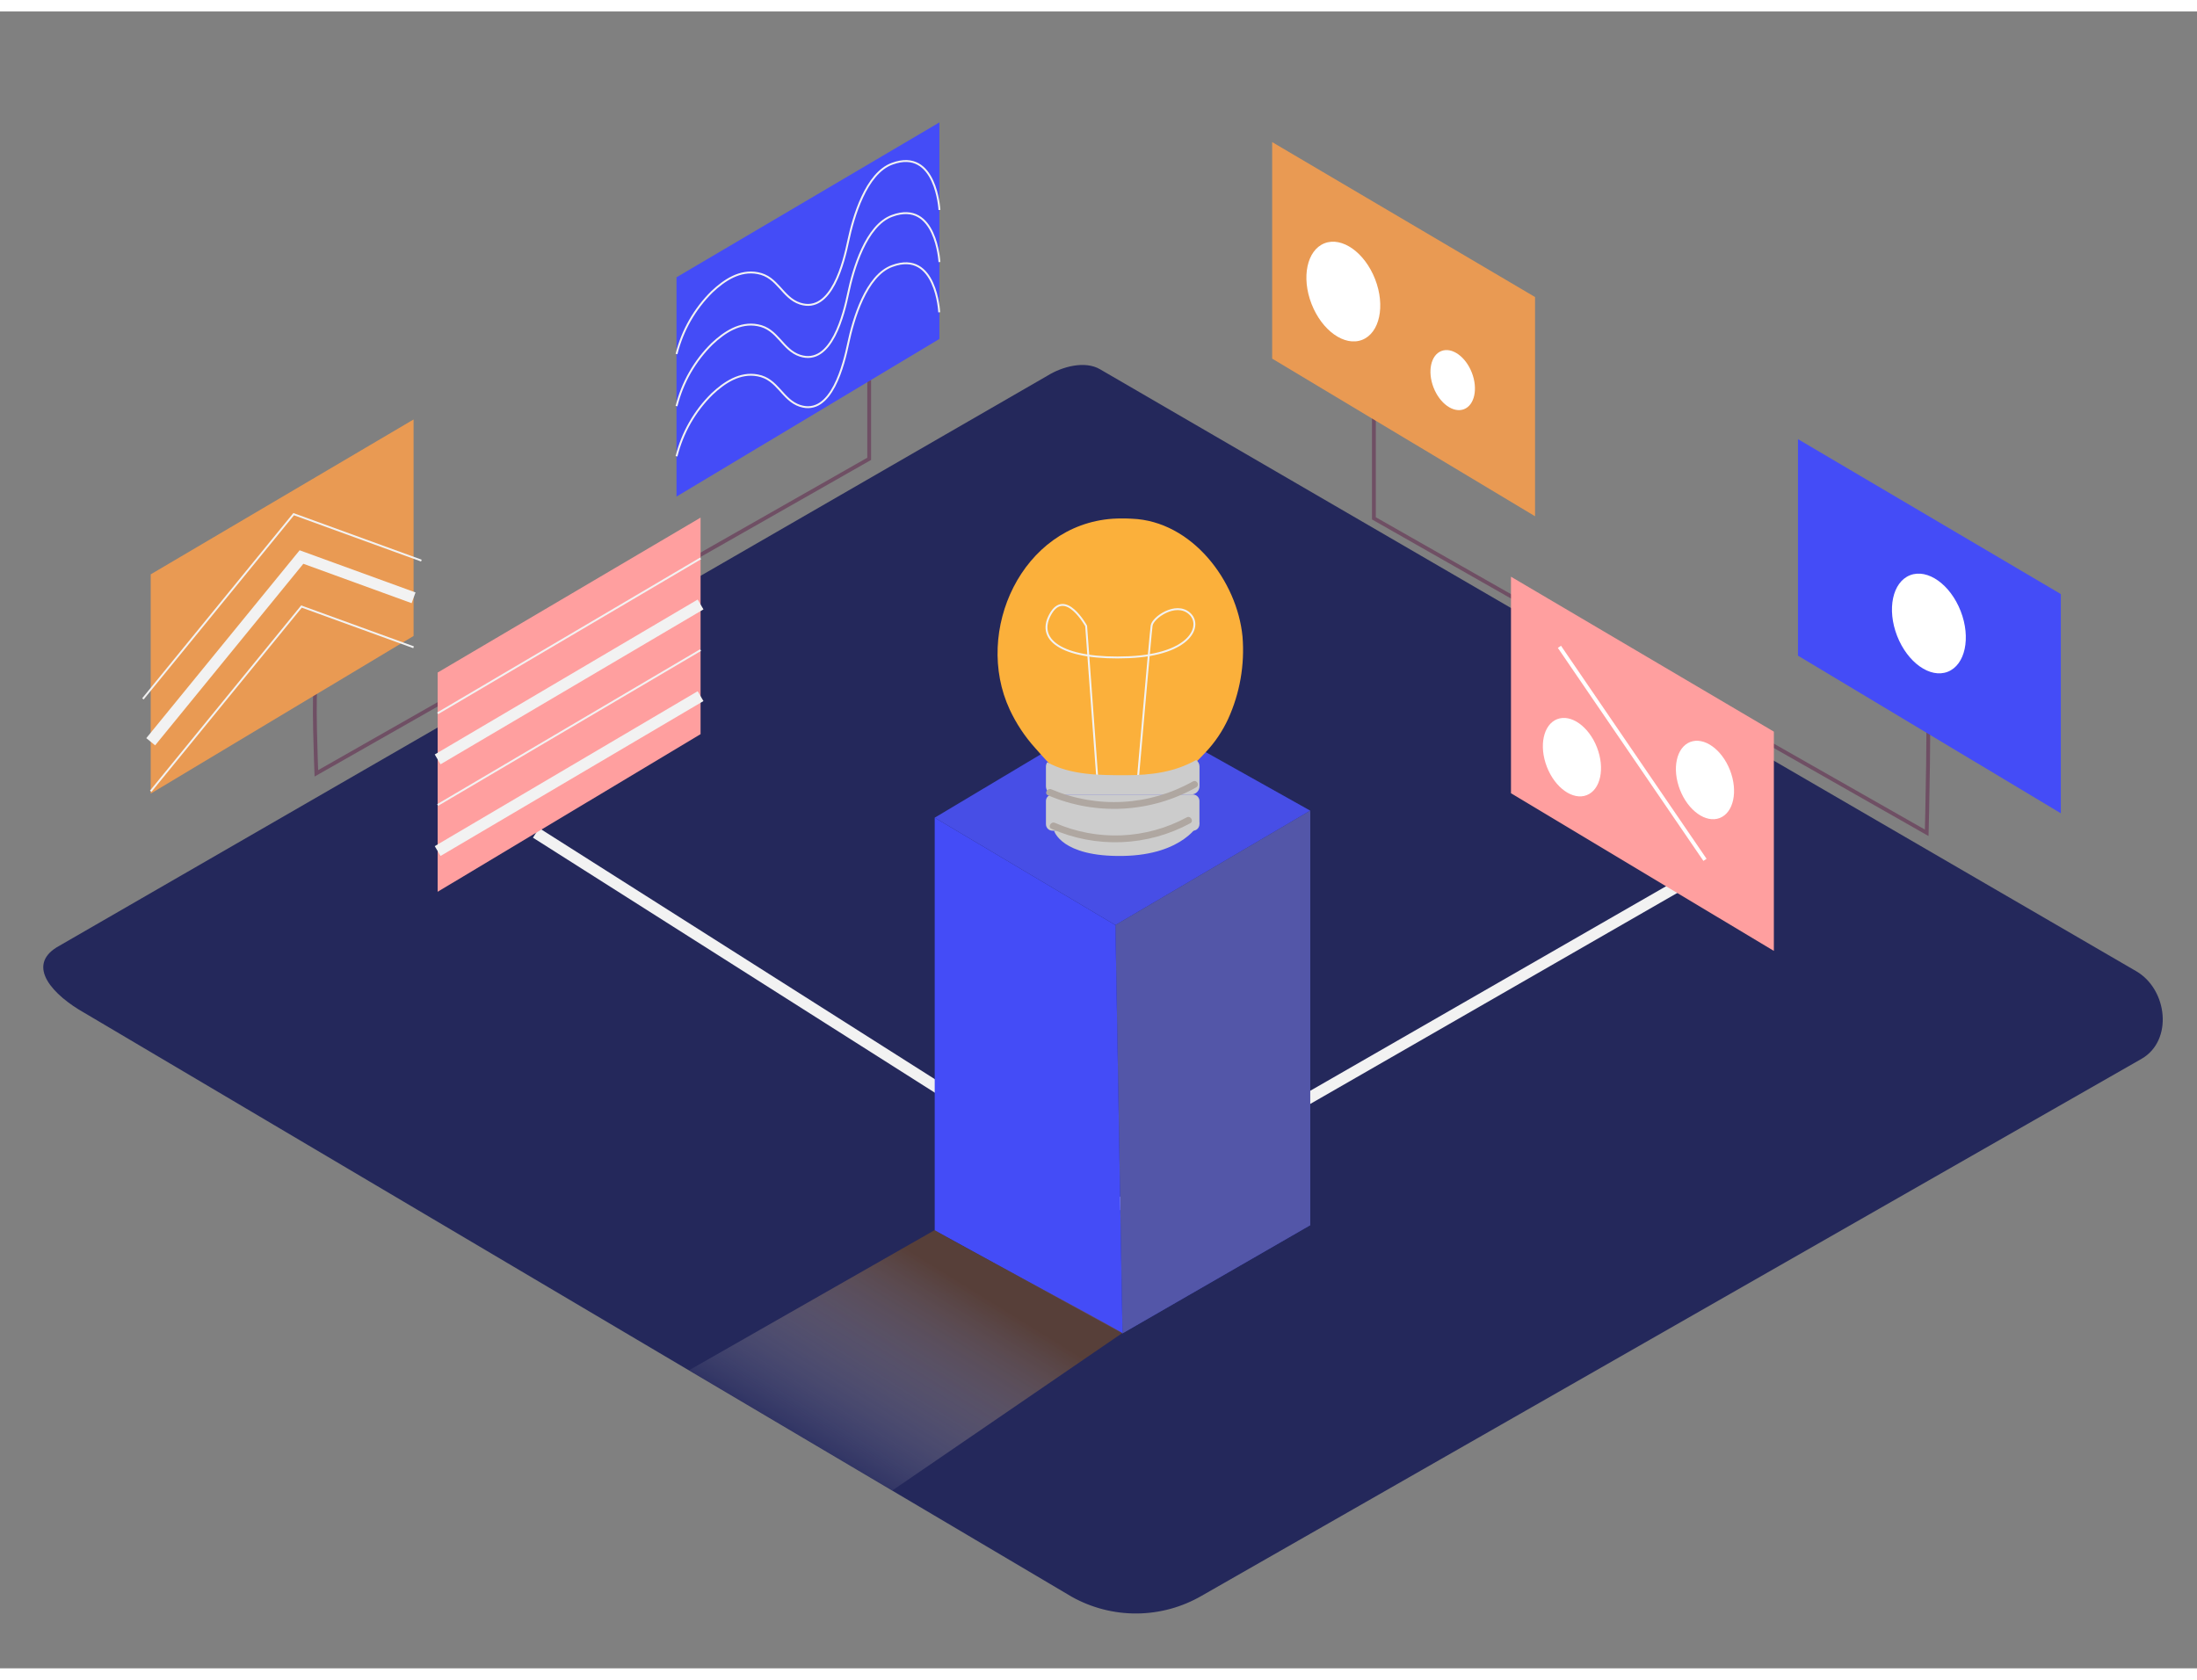 <svg width="510" height="390" viewBox="0 0 586 442" fill="none" xmlns="http://www.w3.org/2000/svg">
<rect x="0" y="0" width="586" height="442" fill="#808080" stroke="none"/>
<path d="M285.822 422.884L22.532 267.153C14.152 262.447 6.959 254.706 15.133 249.648L279.375 97.172C283.346 94.709 289.367 93.097 293.396 95.442L569.782 256.025C578.162 260.893 579.671 274.498 571.247 279.381L320.542 422.634C315.276 425.694 309.304 427.326 303.215 427.369C297.126 427.413 291.131 425.867 285.822 422.884Z" fill="#24285B"/>
<path d="M513.907 182.324C514.845 182.896 513.907 219.109 513.907 219.109L366.455 135.218V98.316" stroke="#6F4F64" stroke-width="1.015" stroke-miterlimit="10"/>
<path d="M84.384 179.509C83.446 180.081 84.384 203.245 84.384 203.245L231.836 119.34V98.345" stroke="#6F4F64" stroke-width="1.015" stroke-miterlimit="10"/>
<path d="M142.969 219.123L299.461 318.438L457.285 227.7" stroke="#F2F2F2" stroke-width="3.045" stroke-miterlimit="10"/>
<path d="M249.314 215.077L297.512 243.725L349.476 213.2L299.402 185.154L249.314 215.077Z" fill="#444CF7"/>
<path d="M349.476 213.2V323.789L299.402 352.642L297.512 243.725L349.476 213.2Z" fill="#444CF7"/>
<path opacity="0.11" d="M249.314 215.077L297.512 243.725L349.476 213.2L299.402 185.154L249.314 215.077Z" fill="#606060"/>
<path opacity="0.52" d="M349.476 213.2V323.789L299.402 352.642L297.512 243.725L349.476 213.2Z" fill="#606060"/>
<path d="M249.314 215.077V325.167L299.402 352.642L297.512 243.725L249.314 215.077Z" fill="#444CF7"/>
<path d="M479.568 171.856V114.091L549.683 155.421V213.904L479.568 171.856Z" fill="#444CF7"/>
<path d="M403.021 208.553V150.788L473.136 192.118V250.615L403.021 208.553Z" fill="#FF9F9F"/>
<path d="M339.323 92.613V34.848L409.438 76.178V134.661L339.323 92.613Z" fill="#E99A53"/>
<path d="M519.508 176.15C524.189 174.323 525.736 167.075 522.964 159.961C520.191 152.848 514.148 148.562 509.467 150.39C504.786 152.217 503.239 159.465 506.012 166.579C508.785 173.692 514.827 177.977 519.508 176.15Z" fill="white"/>
<path d="M363.323 87.602C368.004 85.774 369.551 78.526 366.778 71.413C364.006 64.299 357.963 60.014 353.282 61.841C348.601 63.669 347.054 70.917 349.827 78.03C352.6 85.144 358.642 89.429 363.323 87.602Z" fill="white"/>
<path d="M390.499 106.098C393.318 104.997 394.249 100.632 392.579 96.347C390.909 92.062 387.27 89.481 384.451 90.582C381.632 91.682 380.7 96.048 382.37 100.332C384.04 104.617 387.68 107.198 390.499 106.098Z" fill="white"/>
<path d="M415.943 169.496L454.765 226.322" stroke="white" stroke-width="1.015" stroke-miterlimit="10"/>
<path d="M423.23 209.063C426.916 207.624 428.135 201.92 425.953 196.323C423.771 190.726 419.015 187.355 415.329 188.794C411.643 190.233 410.423 195.937 412.605 201.534C414.787 207.131 419.544 210.502 423.23 209.063Z" fill="white"/>
<path d="M458.715 215.154C462.401 213.715 463.62 208.011 461.439 202.414C459.257 196.817 454.5 193.446 450.814 194.884C447.128 196.323 445.909 202.027 448.091 207.625C450.272 213.222 455.029 216.593 458.715 215.154Z" fill="white"/>
<path d="M285.104 204.389C282.701 204.389 277.779 198.29 276.109 196.487C273.346 193.423 271.055 189.964 269.311 186.224C259.598 165.288 272.607 136.992 296.809 135.32C298.522 135.222 300.239 135.222 301.951 135.32C317.905 135.966 329.962 151.858 331.412 166.754C332.03 174.292 330.708 181.863 327.574 188.746C326.062 192.019 324.028 195.024 321.553 197.645C319.824 199.463 314.667 205.063 312.001 204.975L285.104 204.389Z" fill="#FBB03B"/>
<path d="M292.78 205.958L289.704 163.924C289.704 163.924 284.063 153.662 280.108 160.904C276.152 168.147 284.356 172.985 301.087 172.266C317.817 171.548 320.85 163.646 317.202 160.538C313.554 157.429 307.474 161.696 307.167 163.851C306.859 166.006 303.401 205.884 303.401 205.884" stroke="#F2F2F2" stroke-width="0.507" stroke-miterlimit="10"/>
<path d="M319.048 199.683C313.349 202.894 307.167 203.744 300.281 203.744C293.396 203.744 285.514 203.744 279.332 200.284C279.115 200.611 278.993 200.991 278.98 201.383V206.705C278.98 207.281 279.208 207.833 279.615 208.24C280.022 208.647 280.573 208.875 281.148 208.875H317.773C318.348 208.875 318.9 208.647 319.306 208.24C319.713 207.833 319.941 207.281 319.941 206.705V201.383C319.935 201.05 319.851 200.722 319.696 200.427C319.541 200.132 319.319 199.877 319.048 199.683Z" fill="#CCCCCC"/>
<path d="M318.183 208.89H280.723C279.761 208.89 278.98 209.671 278.98 210.635V216.807C278.98 217.77 279.761 218.552 280.723 218.552H318.183C319.146 218.552 319.927 217.77 319.927 216.807V210.635C319.927 209.671 319.146 208.89 318.183 208.89Z" fill="#CCCCCC"/>
<path d="M281.148 218.552C281.148 218.552 283.023 225.545 299.446 225.281C315.869 225.017 319.956 216.382 319.956 216.382" fill="#CCCCCC"/>
<path d="M318.169 205.401C312.459 208.618 306.087 210.481 299.545 210.847C293.002 211.213 286.463 210.072 280.43 207.512C279.361 207.057 278.423 208.626 279.507 209.095C285.82 211.805 292.672 213.023 299.531 212.657C306.39 212.291 313.073 210.35 319.062 206.984C320.117 206.339 319.209 204.873 318.169 205.401Z" fill="#AFA7A1"/>
<path d="M316.543 214.989C311.179 217.893 305.225 219.534 299.132 219.788C293.039 220.042 286.969 218.902 281.383 216.455C280.313 215.986 279.39 217.569 280.46 218.038C286.33 220.639 292.718 221.858 299.133 221.604C305.547 221.35 311.819 219.629 317.465 216.572C318.491 216.015 317.568 214.432 316.543 214.989Z" fill="#AFA7A1"/>
<path d="M110.314 166.593V108.842L40.2 150.158V208.655L110.314 166.593Z" fill="#E99A53"/>
<path d="M186.861 192.792V135.027L116.731 176.357V234.84L186.861 192.792Z" fill="#FF9F9F"/>
<path d="M250.559 87.364V29.599L180.444 70.914V129.412L250.559 87.364Z" fill="#444CF7"/>
<path d="M180.444 105.28C182.017 98.976 185.296 93.228 189.923 88.669C193.219 85.561 197.35 82.804 202.082 83.699C207.503 84.681 208.631 90.267 213.377 91.821C221.83 94.592 225.097 80.561 226.269 75.034C227.588 68.832 230.972 57.016 237.989 54.508C249.709 50.198 250.574 66.853 250.574 66.853" stroke="#F2F2F2" stroke-width="0.507" stroke-miterlimit="10"/>
<path d="M180.444 118.665C182.017 112.361 185.296 106.613 189.923 102.054C193.219 98.946 197.35 96.19 202.082 97.084C207.503 98.067 208.631 103.652 213.377 105.207C221.83 107.977 225.097 93.947 226.269 88.42C227.588 82.218 230.972 70.401 237.989 67.894C249.739 63.54 250.515 80.253 250.515 80.253" stroke="#F2F2F2" stroke-width="0.507" stroke-miterlimit="10"/>
<path d="M180.444 91.381C182.017 85.077 185.296 79.329 189.923 74.77C193.219 71.662 197.35 68.906 202.082 69.8C207.503 70.782 208.631 76.368 213.377 77.922C221.83 80.693 225.097 66.662 226.269 61.135C227.588 54.934 230.972 43.117 237.989 40.61C249.709 36.299 250.574 52.954 250.574 52.954" stroke="#F2F2F2" stroke-width="0.507" stroke-miterlimit="10"/>
<path d="M116.731 187.235L186.861 145.906" stroke="#F2F2F2" stroke-width="0.507" stroke-miterlimit="10"/>
<path d="M116.731 199.521L186.861 158.192" stroke="#F2F2F2" stroke-width="3.045" stroke-miterlimit="10"/>
<path d="M116.731 211.69L186.861 170.361" stroke="#F2F2F2" stroke-width="0.507" stroke-miterlimit="10"/>
<path d="M116.731 223.976L186.861 182.647" stroke="#F2F2F2" stroke-width="3.045" stroke-miterlimit="10"/>
<path d="M40.2 194.815L80.414 145.539L110.314 156.418" stroke="#F2F2F2" stroke-width="3.045" stroke-miterlimit="10"/>
<path d="M40.2 208.025L80.414 158.749L110.314 169.613" stroke="#F2F2F2" stroke-width="0.507" stroke-miterlimit="10"/>
<path d="M38.119 183.38L78.334 134.104L112.395 146.492" stroke="#F2F2F2" stroke-width="0.507" stroke-miterlimit="10"/>
<path style="mix-blend-mode:multiply" opacity="0.63" d="M249.314 325.094L183.814 362.465L238.019 394.544L299.358 352.554C294.758 349.651 253.987 328.026 249.314 325.094Z" fill="url(#paint0_linear)"/>
<defs>
<linearGradient id="paint0_linear" x1="220.204" y1="392.168" x2="254.493" y2="336.817" gradientUnits="userSpaceOnUse">
<stop stop-color="white" stop-opacity="0"/>
<stop offset="0.99" stop-color="#754C24"/>
</linearGradient>
</defs>
</svg>
